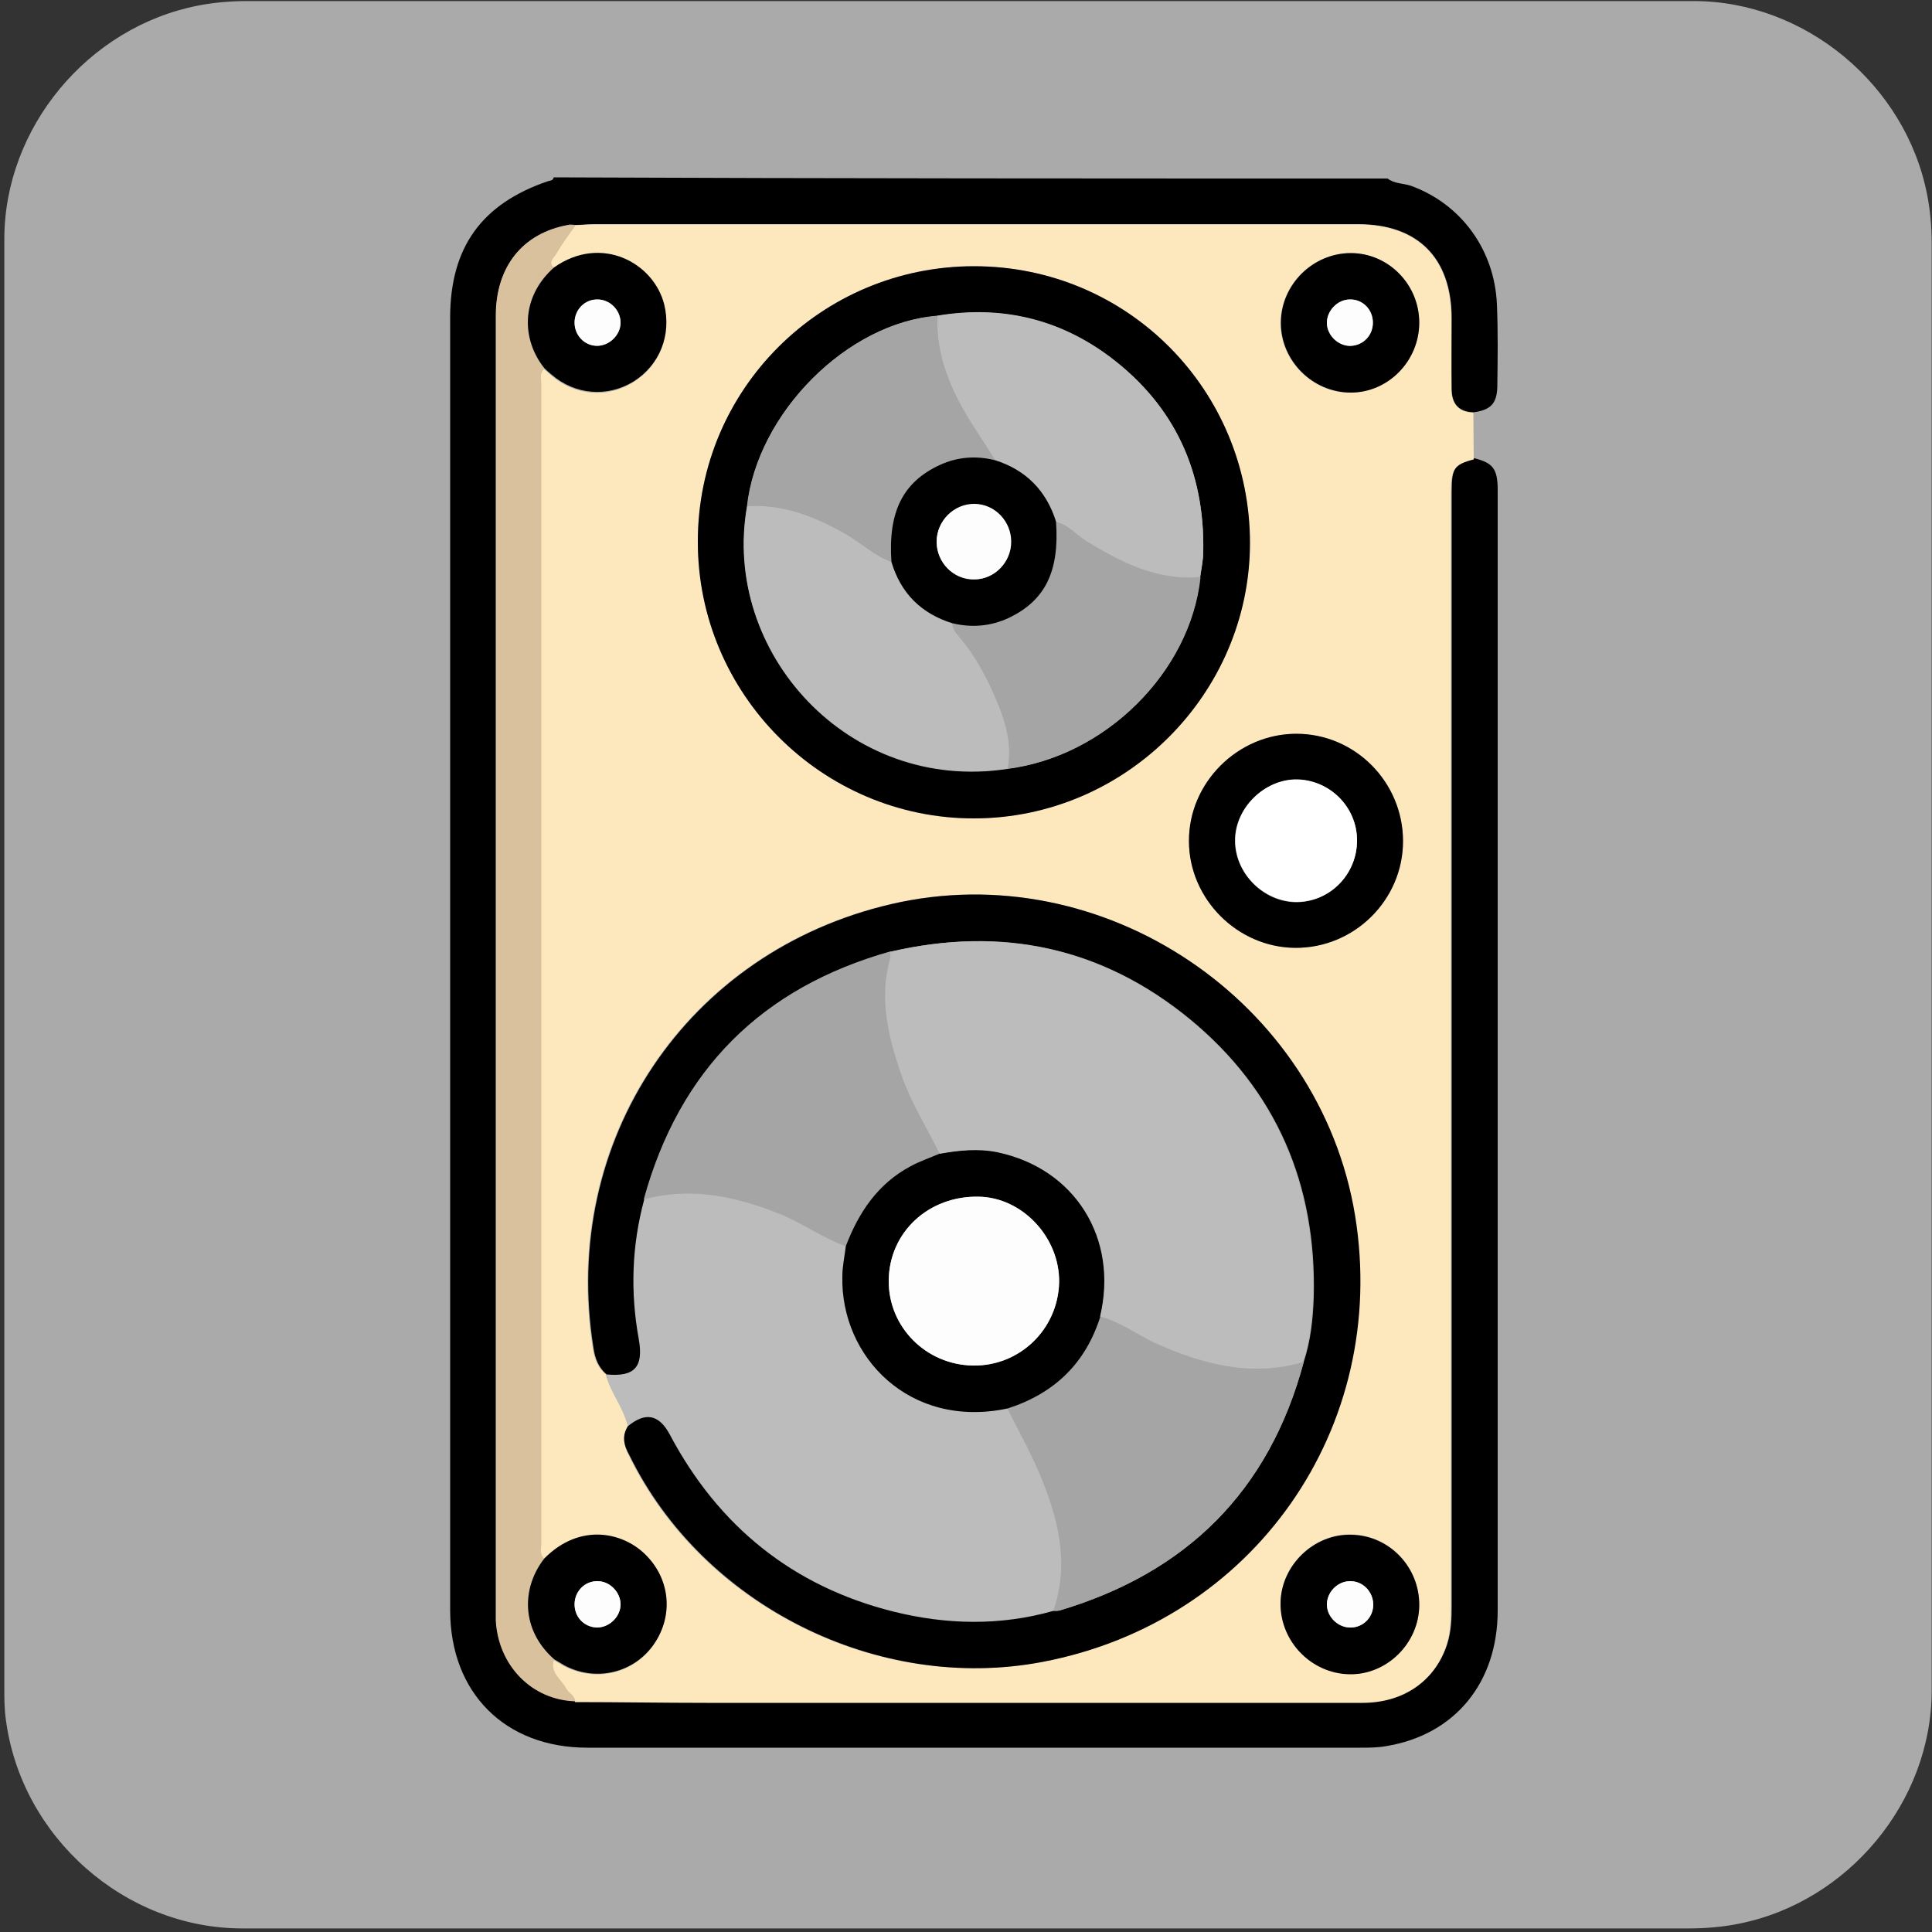 <svg xmlns="http://www.w3.org/2000/svg" viewBox="0 0 500 500" overflow="hidden" preserveAspectRatio="xMidYMid meet" id="eaf-e8e2-0"><rect x="0" y="0" width="500" height="500" fill="#333333" stroke="none"/><defs><clipPath id="eaf-e8e2-1"><rect x="0" y="0" width="500" height="500"></rect></clipPath><style>#eaf-e8e2-0 * {animation: 7000ms linear infinite normal both running;offset-rotate:0deg}@keyframes eaf-e8e2-2{0%,100%{transform:translate(405.585px,350.9px)}}@keyframes eaf-e8e2-3{0%{animation-timing-function:step-start}0.96%{transform:scale(0,0);animation-timing-function:ease-in-out}8.1%{transform:scale(1,1);animation-timing-function:ease-in-out}15.24%{transform:scale(0,0);animation-timing-function:ease-in-out}22.39%{transform:scale(1,1);animation-timing-function:ease-in-out}29.51%{transform:scale(0,0)}29.53%{transform:scale(0,0);animation-timing-function:ease-in-out}36.67%{transform:scale(1,1);animation-timing-function:ease-in-out}43.81%{transform:scale(0,0);animation-timing-function:ease-in-out}60.96%,100%{transform:scale(1.5,1.5)}}@keyframes eaf-e8e2-4{0%,100%{transform:translate(-413.585px,-350.9px)}}@keyframes eaf-e8e2-5{0%,0.96%{opacity:1}8.1%{opacity:1;animation-timing-function:ease-in-out}15.24%{opacity:0;animation-timing-function:ease-in-out}22.39%{opacity:1;animation-timing-function:ease-in-out}29.53%{opacity:0;animation-timing-function:ease-in-out}36.67%{opacity:1;animation-timing-function:ease-in-out}43.81%{opacity:0;animation-timing-function:ease-in-out}50%{opacity:1;animation-timing-function:ease-in-out}60.94%,100%{opacity:0}}@keyframes eaf-e8e2-6{0%,100%{transform:translate(90.817px,133.8px)}}@keyframes eaf-e8e2-7{0%,100%{transform:translate(-87.252px,-133.8px)}}@keyframes eaf-e8e2-8{0%,100%{transform:translate(91.315px,350.9px)}}@keyframes eaf-e8e2-9{0%{transform:scale(0,0);animation-timing-function:ease-in-out}7.14%{transform:scale(1,1);animation-timing-function:ease-in-out}14.29%{transform:scale(0,0);animation-timing-function:ease-in-out}21.43%{transform:scale(1,1);animation-timing-function:ease-in-out}28.56%{transform:scale(0,0)}28.57%{transform:scale(0,0);animation-timing-function:ease-in-out}35.71%{transform:scale(1,1);animation-timing-function:ease-in-out}42.86%{transform:scale(0,0);animation-timing-function:ease-in-out}60%,100%{transform:scale(1.5,1.5)}}@keyframes eaf-e8e2-10{0%,100%{transform:translate(-87.315px,-350.9px)}}@keyframes eaf-e8e2-11{0%{opacity:1}7.14%{opacity:1;animation-timing-function:ease-in-out}14.29%{opacity:0;animation-timing-function:ease-in-out}21.43%{opacity:1;animation-timing-function:ease-in-out}28.57%{opacity:0;animation-timing-function:ease-in-out}35.71%{opacity:1;animation-timing-function:ease-in-out}42.86%{opacity:0;animation-timing-function:ease-in-out}49.04%{opacity:1;animation-timing-function:ease-in-out}59.99%,100%{opacity:0}}@keyframes eaf-e8e2-12{0%,100%{transform:translate(405.585px,133.8px)}}@keyframes eaf-e8e2-13{0%,100%{transform:translate(-413.585px,-133.8px)}}</style></defs><g clip-path="url('#eaf-e8e2-1')" style="isolation: isolate;"><g><g transform="matrix(4 0 0 4 -827.28 -2254.526)"><path fill="#aaaaaa" d="m331.8 626.1c0 15.6 0 31.3 0 46.9c0 7.2 -5.4 13.7 -12.5 15.1c-1 0.2 -2.1 0.3 -3.2 0.3c-31.2 0 -62.4 0 -93.6 0c-7.6 0 -14.3 -5.9 -15.3 -13.5c-0.1 -0.7 -0.1 -1.4 -0.1 -2c0 -31.3 0 -62.5 0 -93.8c0 -7.2 5.4 -13.7 12.5 -15.1c1 -0.2 2.1 -0.3 3.2 -0.3c31.2 0 62.4 0 93.6 0c7.2 0 13.7 5.4 15.1 12.5c0.2 1 0.3 2.1 0.3 3.2c0 15.6 0 31.1 0 46.7z"></path></g><g><path fill="#000000" d="m359.1 46.2c1.8 1.4 4.1 1.2 6.1 1.9c12.9 4.7 21.6 16.5 22.2 30.7c0.3 7.1 0.2 14.2 0.1 21.3c-0.1 4.3 -1.7 6 -6.1 6.6c-4 -0.1 -5.7 -2.3 -5.7 -6.1c-0.1 -6.1 0 -12.2 0 -18.2c0 -15.6 -8.7 -24.4 -24.2 -24.4c-65.8 0 -131.6 0 -197.4 0c-1.7 0 -3.4 0.2 -5.1 0.2c-0.7 0 -1.3 -0.2 -2 0c-11.8 2.2 -18.6 10.8 -18.6 23.4c0 111.7 0 223.5 0 335.2c0 0.8 0 1.6 0 2.4c0.6 11.8 9.4 20.7 20.6 21c11.4 0.1 22.7 0.2 34.1 0.2c56.6 0 113.1 0 169.7 0c10.7 0 18.8 -5.6 21.8 -15.1c1 -3.2 1.1 -6.5 1.1 -9.8c0 -96.1 0 -192.2 0 -288.3c0 -6.2 0.8 -7.3 5.9 -8.6c4.8 1.2 6 2.8 6 8.2c0 28.4 0 56.9 0 85.3c0 68.2 0 136.5 0 204.7c0 18.7 -11.1 32.2 -28.9 35.1c-2.2 0.4 -4.5 0.4 -6.7 0.4c-66.7 0 -133.3 0 -200 0c-21.3 0 -35.5 -14.2 -35.5 -35.6c0 -111.5 0 -223 0 -334.5c0 -18.2 8.2 -29.5 25.3 -35.3c0.6 -0.2 1.3 -0.1 1.5 -1c71.9 0.3 143.9 0.3 215.8 0.3z"></path><path fill="#fce8bc" d="m148.9 58.3c1.7 -0.1 3.4 -0.2 5.1 -0.2c65.8 0 131.6 0 197.4 0c15.5 0 24.2 8.7 24.2 24.4c0 6.1 0 12.2 0 18.2c0 3.7 1.8 6 5.7 6.1c0 4 0.1 8.1 0.1 12.1c-5.1 1.3 -5.9 2.5 -5.9 8.6c0 96.1 0 192.2 0 288.3c0 3.3 -0.1 6.6 -1.1 9.8c-3 9.4 -11.1 15.1 -21.8 15.1c-56.6 0 -113.1 0 -169.7 0c-11.4 0 -22.7 -0.2 -34.1 -0.2c-0.2 -1.6 -1.8 -2.2 -2.4 -3.4c-1.3 -2.4 -4.3 -4.1 -3.1 -7.5c0.9 0.5 1.8 1.1 2.7 1.6c7.9 4.1 17.4 2.1 22.7 -4.9c5.4 -7.2 5 -16.7 -1.2 -23.2c-5.9 -6.3 -17.5 -8.9 -26.7 0.4c-1.4 -1.1 -0.8 -2.7 -0.8 -4.1c0 -99.9 0 -199.9 0 -299.8c0 -1.4 -0.6 -2.9 0.8 -4.1c0.6 0.5 1.2 1.1 1.8 1.6c6.1 5.3 14.5 6.1 21.3 1.8c6.8 -4.2 9.9 -12.1 7.9 -19.9c-2.7 -10.8 -16.4 -18.3 -28.5 -9.6c-1.7 -1.5 0 -2.7 0.6 -3.7c1.5 -2.6 3.3 -5 5 -7.4zm13.6 310.8c-1.5 2.5 -1.1 4.9 0.2 7.5c18.9 38.9 64.3 61.6 106.9 53.5c54.7 -10.4 89.9 -60.6 80.9 -115.5c-9 -55.7 -65.2 -93.4 -120.1 -80.6c-52.8 12.3 -85.5 61.1 -77 114.8c0.4 2.8 1.3 5.1 3.4 6.9c1.2 4.7 4.6 8.6 5.7 13.4zm18.1 -229c0 39.5 32.2 71.8 71.5 71.7c39.1 -0.1 71.3 -32.2 71.3 -71.2c0.1 -39.8 -31.7 -71.7 -71.4 -71.7c-39.4 0 -71.4 31.8 -71.4 71.2zm182.5 77.6c0 -15.3 -12.4 -27.8 -27.6 -27.8c-15.1 0 -27.8 12.7 -27.8 27.8c0.1 15 12.6 27.5 27.5 27.6c15.3 0.1 27.9 -12.4 27.9 -27.6zm4.2 197.8c0.1 -9.9 -7.6 -18.1 -17.5 -18.4c-9.8 -0.3 -18.4 8.1 -18.4 17.9c0 9.8 8 17.9 17.8 18.2c9.7 0.3 18 -7.9 18.1 -17.7zm0 -332c0 -9.9 -8 -18 -17.8 -18c-9.7 0 -18 8.1 -18.1 17.9c-0.1 9.9 8.2 18.3 18.1 18.2c9.8 -0.1 17.8 -8.3 17.8 -18.1z"></path><path fill="#d9c19d" d="m143.4 429.4c-1.2 3.4 1.8 5.1 3.1 7.5c0.6 1.2 2.2 1.8 2.4 3.4c-11.2 -0.3 -20 -9.2 -20.6 -21c0 -0.8 0 -1.6 0 -2.4c0 -111.7 0 -223.5 0 -335.2c0 -12.6 6.9 -21.3 18.6 -23.4c0.6 -0.1 1.3 0 2 0c-1.7 2.4 -3.5 4.8 -4.9 7.3c-0.6 1 -2.3 2.2 -0.6 3.7c-8.8 7.8 -8.3 18.7 -2.5 26.1c-1.4 1.1 -0.8 2.7 -0.8 4.1c0 99.9 0 199.9 0 299.8c0 1.4 -0.6 2.9 0.8 4.1c-5.9 7.4 -6.2 18.3 2.5 26z"></path><path fill="#bcbcbc" d="m162.5 369.1c-1.1 -4.8 -4.5 -8.7 -5.6 -13.5c7.3 0.7 9.6 -1.9 8.3 -9.2c-2.2 -12.1 -1.7 -24.1 1.4 -36c12 -3.3 23.3 -0.9 34.6 3.5c6.2 2.4 11.5 6.4 17.7 8.6c-0.3 2.6 -0.9 5.2 -0.9 7.8c-0.5 20.8 17.4 39.6 42.8 34.2c2.8 5.5 5.8 10.9 8.2 16.6c4.9 11.5 8 23.3 3.7 35.8c-13.8 3.8 -27.6 3.6 -41.3 0.2c-26.2 -6.5 -45.4 -22.1 -58 -45.9c-2.9 -5.2 -6.4 -5.8 -10.9 -2.1z"></path><path fill="#000000" d="m162.5 369.1c4.5 -3.7 8 -3.1 10.8 2.1c12.6 23.8 31.9 39.4 58 45.9c13.7 3.4 27.6 3.7 41.3 -0.2c0.5 0 1.1 0 1.6 -0.1c32.9 -9.8 54.2 -30.9 63.2 -64.3c1.8 -5.4 2.4 -11.1 2.6 -16.7c0.8 -29.1 -9.6 -53.6 -32.1 -72.1c-22.7 -18.6 -48.7 -24.1 -77.3 -17.4c-33.4 9.3 -54.7 30.7 -63.9 64.2c-3.2 11.9 -3.6 23.9 -1.4 36c1.3 7.2 -1 9.9 -8.3 9.2c-2.1 -1.8 -3 -4.1 -3.4 -6.9c-8.6 -53.6 24.2 -102.5 77 -114.8c54.8 -12.8 111 25 120.1 80.6c8.9 54.9 -26.2 105.1 -80.9 115.5c-42.5 8.1 -87.9 -14.6 -106.9 -53.5c-1.5 -2.6 -2 -5 -0.4 -7.5z"></path><path fill="#000000" d="m180.6 140.1c0 -39.4 32 -71.2 71.5 -71.2c39.7 0 71.4 32 71.4 71.7c-0.1 39 -32.2 71.1 -71.3 71.2c-39.4 0.1 -71.7 -32.2 -71.6 -71.7zm12.7 -9c-6.6 37.7 26.3 74.2 67.4 67.9c25.3 -3.2 47.3 -25 49.9 -49.6c0.3 -2.2 0.8 -4.4 0.8 -6.6c0.4 -20.6 -7.4 -37.6 -23.8 -50.1c-13.3 -10.1 -28.5 -13.7 -45.1 -10.9c-23.2 1.7 -46.6 25.2 -49.2 49.3z"></path><path fill="#000000" d="m363.1 217.7c0 15.2 -12.6 27.7 -27.9 27.6c-15 -0.1 -27.5 -12.7 -27.5 -27.6c-0.1 -15.1 12.6 -27.8 27.8 -27.8c15.2 0 27.6 12.5 27.6 27.8zm-11.9 -0.2c0 -8.6 -6.9 -15.6 -15.6 -15.7c-8.5 -0.1 -16.1 7.4 -16 15.9c0.1 8.5 7.6 15.9 16.1 15.8c8.6 -0.2 15.5 -7.3 15.5 -16z"></path><path fill="#000000" d="m367.3 415.5c-0.1 9.8 -8.4 18 -18.1 17.8c-9.8 -0.2 -17.8 -8.4 -17.8 -18.2c0 -9.9 8.6 -18.2 18.4 -17.9c9.8 0.2 17.6 8.4 17.5 18.3zm-17.9 -6.3c-3.2 0 -6.1 3 -6 6.2c0.1 3.2 3 6 6.3 5.8c3.2 -0.1 5.6 -2.7 5.7 -5.9c-0.1 -3.4 -2.7 -6.2 -6 -6.1z"></path><path fill="#000000" d="m140.9 95.3c-5.9 -7.3 -6.3 -18.3 2.5 -26.1c12.2 -8.6 25.8 -1.2 28.5 9.6c1.9 7.8 -1.1 15.6 -7.9 19.9c-6.8 4.2 -15.2 3.5 -21.3 -1.8c-0.6 -0.5 -1.2 -1 -1.8 -1.6zm13.6 -5.8c3.2 0 6.1 -2.8 6.1 -6c0 -3.2 -2.9 -6 -6.1 -6c-3.2 0.1 -5.7 2.6 -5.8 5.8c-0.1 3.4 2.5 6.1 5.8 6.2z"></path><path fill="#000000" d="m143.4 429.4c-8.7 -7.7 -8.4 -18.6 -2.5 -26.1c9.3 -9.4 20.8 -6.8 26.7 -0.4c6.1 6.5 6.6 16 1.2 23.2c-5.3 7 -14.8 9.1 -22.7 4.9c-0.9 -0.5 -1.8 -1.1 -2.7 -1.6zm11.1 -8.2c3.2 0 6.1 -2.8 6.1 -6c0 -3.2 -2.9 -6.1 -6.1 -6c-3.2 0.1 -5.7 2.6 -5.8 5.8c-0.1 3.4 2.4 6.1 5.8 6.2z"></path><path fill="#000000" d="m367.3 83.5c0 9.9 -8 18.1 -17.7 18.1c-9.9 0 -18.2 -8.3 -18.1 -18.2c0.1 -9.8 8.3 -17.9 18.1 -17.9c9.7 0 17.7 8.1 17.7 18zm-18 -6c-3.2 0.1 -6 3 -5.9 6.2c0.1 3.2 3.1 6 6.3 5.8c3.2 -0.2 5.6 -2.7 5.6 -6c0 -3.4 -2.6 -6.1 -6 -6z"></path><path fill="#a5a5a5" d="m337.4 352.5c-8.9 33.4 -30.3 54.5 -63.2 64.3c-0.5 0.1 -1 0.1 -1.6 0.1c4.3 -12.5 1.2 -24.3 -3.7 -35.8c-2.4 -5.7 -5.5 -11.1 -8.2 -16.6c12.1 -3.8 20.2 -11.6 24 -23.9c5.3 1.4 9.6 4.7 14.5 6.9c12.3 5.6 24.7 8.9 38.2 5z"></path><path fill="#a5a5a5" d="m166.6 310.4c9.2 -33.5 30.5 -54.8 63.9 -64.2c0 0.5 0.1 1.1 0 1.6c-3.1 10.6 -0.5 20.6 3 30.6c2.5 7.1 6.5 13.4 9.8 20.1c-2.5 1.1 -5.2 2 -7.6 3.3c-8.5 4.5 -13.5 11.9 -16.8 20.7c-6.2 -2.2 -11.5 -6.2 -17.7 -8.6c-11.3 -4.4 -22.6 -6.8 -34.6 -3.5z"></path><path fill="#000000" d="m218.9 322.5c3.3 -8.7 8.3 -16.2 16.8 -20.7c2.4 -1.3 5.1 -2.2 7.6 -3.3c4.9 -0.9 10 -1.4 14.9 -0.4c20.1 4.2 31.4 22.3 26.6 42.5c-3.8 12.2 -11.9 20 -24 23.9c-25.4 5.4 -43.3 -13.4 -42.8 -34.2c0 -2.6 0.6 -5.2 0.9 -7.8zm32.9 30.9c12.1 0.2 22 -9.4 22.3 -21.5c0.2 -11.7 -9.5 -22 -20.8 -22.2c-13 -0.2 -23.2 9.3 -23.3 21.7c-0.1 12 9.6 21.8 21.8 22z"></path><path fill="#bcbcbc" d="m284.7 340.7c4.8 -20.2 -6.5 -38.3 -26.6 -42.5c-4.9 -1 -10 -0.5 -14.9 0.4c-3.3 -6.7 -7.3 -13 -9.8 -20.1c-3.5 -10 -6 -20 -3 -30.6c0.1 -0.5 0 -1 0 -1.6c28.6 -6.6 54.6 -1.2 77.3 17.4c22.6 18.5 32.9 43 32.1 72.1c-0.2 5.6 -0.8 11.3 -2.6 16.7c-13.4 3.9 -25.9 0.6 -38.2 -4.9c-4.7 -2.2 -9 -5.5 -14.3 -6.9z"></path><path fill="#bcbcbc" d="m242.5 81.7c16.6 -2.8 31.8 0.8 45.1 10.9c16.4 12.5 24.2 29.4 23.8 50.1c0 2.2 -0.5 4.4 -0.8 6.6c-11.1 1 -20.4 -3.8 -29.5 -9.3c-2.6 -1.6 -4.7 -4.3 -7.9 -5c-2.5 -8 -7.7 -13.4 -15.8 -15.9c-2.1 -3.3 -4.2 -6.5 -6.3 -9.8c-5.2 -8.4 -8.9 -17.4 -8.6 -27.6z"></path><path fill="#bcbcbc" d="m260.8 198.9c-41.2 6.3 -74.1 -30.2 -67.4 -67.9c9.3 -0.6 17.4 2.6 25.3 7.1c4.1 2.3 7.5 5.7 12 7.3c2.5 8.1 7.7 13.4 15.8 16c0 1.6 1.2 2.7 2 3.7c3.6 4.4 6.4 9.3 8.7 14.5c2.7 6.1 4.9 12.4 3.6 19.3z"></path><path fill="#a5a5a5" d="m260.8 198.9c1.3 -6.9 -0.9 -13.2 -3.6 -19.3c-2.3 -5.2 -5 -10.1 -8.7 -14.5c-0.9 -1.1 -2 -2.1 -2 -3.7c5 1.2 9.9 0.8 14.6 -1.4c9.4 -4.5 13.1 -12 12.2 -24.9c3.2 0.7 5.2 3.4 7.9 5c9 5.6 18.3 10.3 29.5 9.3c-2.6 24.5 -24.6 46.3 -49.9 49.5z"></path><path fill="#a5a5a5" d="m230.7 145.4c-4.5 -1.6 -7.9 -5 -12 -7.3c-7.9 -4.4 -16 -7.7 -25.3 -7.1c2.6 -24.1 25.9 -47.5 49.2 -49.3c-0.4 10.2 3.4 19.1 8.7 27.6c2.1 3.3 4.2 6.5 6.3 9.8c-4.9 -1.1 -9.6 -0.8 -14.2 1.2c-9.7 4.4 -13.6 12.1 -12.7 25.1z"></path><path fill="#fff" d="m351.2 217.5c0 8.7 -6.9 15.8 -15.4 15.9c-8.6 0.1 -16.1 -7.2 -16.1 -15.8c-0.1 -8.4 7.5 -16 16 -15.9c8.5 0.2 15.5 7.2 15.5 15.8z"></path><path fill="#fdfdfd" d="m349.4 409.2c3.3 0 6 2.7 6 6.1c0 3.2 -2.5 5.8 -5.7 5.9c-3.2 0.1 -6.2 -2.6 -6.3 -5.8c-0.1 -3.3 2.7 -6.2 6 -6.2z"></path><path fill="#fdfdfd" d="m154.5 89.5c-3.3 0 -5.9 -2.8 -5.8 -6.2c0.1 -3.2 2.6 -5.8 5.8 -5.8c3.3 -0.1 6.1 2.7 6.1 6c0 3.2 -2.9 6 -6.1 6z"></path><path fill="#fdfdfd" d="m154.5 421.2c-3.4 -0.1 -5.9 -2.8 -5.8 -6.2c0.1 -3.2 2.6 -5.8 5.8 -5.8c3.2 -0.1 6.1 2.8 6.1 6c0 3.2 -2.9 6 -6.1 6z"></path><path fill="#fdfdfd" d="m349.3 77.5c3.3 -0.1 6 2.6 6 6c0 3.2 -2.4 5.8 -5.6 6c-3.2 0.2 -6.2 -2.6 -6.3 -5.8c-0.1 -3.2 2.7 -6.2 5.9 -6.2z"></path><path fill="#fdfdfd" d="m251.8 353.4c-12.2 -0.2 -21.9 -10 -21.8 -22c0.1 -12.5 10.3 -22 23.3 -21.7c11.3 0.2 21 10.6 20.8 22.2c-0.3 12.1 -10.2 21.7 -22.3 21.5z"></path><path fill="#000000" d="m230.7 145.4c-0.9 -13 3 -20.7 12.6 -25.1c4.6 -2.1 9.4 -2.4 14.2 -1.2c8 2.5 13.3 7.9 15.8 15.9c0.9 12.9 -2.8 20.4 -12.2 24.9c-4.7 2.2 -9.6 2.6 -14.6 1.4c-8.1 -2.5 -13.4 -7.8 -15.8 -15.9zm11.7 -5.2c0 5.4 4.4 9.9 9.8 9.8c5.1 -0.1 9.4 -4.5 9.4 -9.7c0 -5.3 -4.2 -9.7 -9.4 -9.8c-5.3 -0.1 -9.8 4.3 -9.8 9.7z"></path><path fill="#fdfdfd" d="m242.4 140.2c0 -5.4 4.5 -9.9 9.9 -9.8c5.2 0.1 9.4 4.5 9.4 9.8c0 5.3 -4.3 9.7 -9.4 9.7c-5.5 0.2 -9.9 -4.3 -9.9 -9.7z"></path></g><g transform="matrix(0 0 0 0 405.585 350.9)" style="animation-name: eaf-e8e2-2, eaf-e8e2-3, eaf-e8e2-4, eaf-e8e2-5; animation-composition: replace, add, add, replace;"><path fill="#ffffff" d="m439.8 362.9c-2.7 0 -5.3 0 -8 -0.1c-7.7 -0.1 -12.8 -5 -12.9 -12.1c0 -7.2 5.2 -12.3 12.8 -12.4c6.8 -0.1 13.6 -0.1 20.3 -0.1c6.9 0 13.7 0 20.4 0.1c3.7 0 7.1 1.4 9.4 3.8c2.2 2.3 3.4 5.4 3.3 8.8c-0.2 7 -5.4 11.8 -13.1 11.9c-2.7 0 -5.5 0.1 -8.2 0.1c-2 0 -4.1 0 -6.1 0c-2 0 -4.1 0 -6.1 0c-2 0 -3.9 0 -5.9 0c-1.9 0 -3.9 0 -5.9 0z"></path><path fill="#ffffff" d="m425.7 322.3c-3.2 0 -6.3 -1.3 -8.6 -3.7c-4.8 -5 -4.7 -12.1 0.4 -17.3c5.8 -6 11.8 -12 17.5 -17.8c3.1 -3.2 6.2 -6.3 9.4 -9.5c2.6 -2.6 5.7 -4 9 -4c1.6 0 3.2 0.3 4.8 0.9c4.2 1.6 7 5.3 7.6 9.9l0 0.3l0 0.3c0 3.8 -1.3 7.1 -4.2 10c-2.2 2.3 -4.5 4.5 -6.7 6.8c-6.5 6.6 -13.2 13.4 -19.9 20.1c-2.7 2.6 -6 4 -9.3 4z"></path><path fill="#ffffff" d="m453.2 431.5c-2.2 0 -5.5 -0.7 -8.7 -3.9c-5 -5 -10.1 -10.1 -15.1 -15.2l-5.4 -5.4c-0.7 -0.7 -1.3 -1.3 -2 -2c-1.6 -1.6 -3.3 -3.3 -5 -5.1c-4.7 -5.3 -4.6 -12.6 0.3 -17.3c2.4 -2.3 5.3 -3.5 8.4 -3.5c3.2 0 6.3 1.4 9 4c6.3 6.2 12.5 12.5 18.6 18.7c2.8 2.8 5.6 5.7 8.4 8.5c2.3 2.3 3.7 5.3 4 8.5l0 0.5l-0.1 0.5c-0.7 6.3 -4.3 9.3 -7.2 10.6c-1.6 0.7 -3.4 1.1 -5.2 1.1z"></path></g><g transform="matrix(0 0 0 0 90.817 133.8)" style="animation-name: eaf-e8e2-6, eaf-e8e2-3, eaf-e8e2-7, eaf-e8e2-5; animation-composition: replace, add, add, replace;"><path fill="#ffffff" d="m61.1 145.8c2.7 0 5.3 0 8 -0.1c7.7 -0.1 12.8 -5 12.9 -12.1c0 -7.2 -5.2 -12.3 -12.8 -12.4c-6.8 -0.1 -13.6 -0.1 -20.3 -0.1c-6.9 0 -13.7 0 -20.4 0.1c-3.7 0 -7.1 1.4 -9.4 3.8c-2.2 2.3 -3.4 5.4 -3.3 8.8c0.2 7 5.4 11.8 13.1 11.9c2.7 0 5.5 0.1 8.2 0.1c2 0 4.1 0 6.1 0c2 0 4.1 0 6.1 0c2 0 3.9 0 5.9 0c1.9 0 3.9 0 5.9 0z"></path><path fill="#ffffff" d="m75.2 105.2c3.2 0 6.3 -1.3 8.6 -3.7c4.8 -5 4.7 -12.1 -0.4 -17.3c-5.8 -6 -11.8 -12 -17.5 -17.8c-3.1 -3.2 -6.2 -6.3 -9.4 -9.5c-2.6 -2.6 -5.7 -4 -9 -4c-1.6 0 -3.2 0.3 -4.8 0.9c-4.2 1.6 -7 5.3 -7.6 9.9l0 0.3l0 0.3c0 3.8 1.3 7.1 4.2 10c2.2 2.3 4.5 4.5 6.7 6.8c6.5 6.6 13.2 13.4 19.9 20.1c2.6 2.5 5.9 4 9.3 4z"></path><path fill="#ffffff" d="m47.6 214.4c2.2 0 5.5 -0.7 8.7 -3.9c5 -5 10.1 -10.1 15.1 -15.2l5.4 -5.5c0.7 -0.7 1.3 -1.3 2 -2c1.6 -1.6 3.3 -3.3 5 -5.1c4.7 -5.3 4.6 -12.6 -0.3 -17.3c-2.4 -2.3 -5.3 -3.5 -8.4 -3.5c-3.2 0 -6.3 1.4 -9 4c-6.3 6.2 -12.5 12.5 -18.6 18.7c-2.8 2.8 -5.6 5.7 -8.4 8.5c-2.3 2.3 -3.7 5.3 -4 8.5l0 0.5l0.1 0.5c0.7 6.3 4.3 9.3 7.2 10.6c1.7 0.8 3.4 1.2 5.2 1.2z"></path></g><g transform="matrix(0 0 0 0 91.315 350.9)" style="animation-name: eaf-e8e2-8, eaf-e8e2-9, eaf-e8e2-10, eaf-e8e2-11; animation-composition: replace, add, add, replace;"><path fill="#ffffff" d="m61.1 362.9c2.7 0 5.3 0 8 -0.1c7.7 -0.1 12.8 -5 12.9 -12.1c0 -7.2 -5.2 -12.3 -12.8 -12.4c-6.8 -0.1 -13.6 -0.1 -20.3 -0.1c-6.9 0 -13.7 0 -20.4 0.1c-3.7 0 -7.1 1.4 -9.4 3.8c-2.2 2.3 -3.4 5.4 -3.3 8.8c0.2 7 5.4 11.8 13.1 11.9c2.7 0 5.5 0.1 8.2 0.1c2 0 4.1 0 6.1 0c2 0 4.1 0 6.1 0c2 0 3.9 0 5.9 0c1.9 0 3.9 0 5.9 0z"></path><path fill="#ffffff" d="m75.2 322.3c3.2 0 6.3 -1.3 8.6 -3.7c4.8 -5 4.7 -12.1 -0.4 -17.3c-5.8 -6 -11.8 -12 -17.5 -17.8c-3.1 -3.2 -6.2 -6.3 -9.4 -9.5c-2.6 -2.6 -5.7 -4 -9 -4c-1.6 0 -3.2 0.3 -4.8 0.9c-4.2 1.6 -7 5.3 -7.6 9.9l0 0.3l0 0.3c0 3.8 1.3 7.1 4.2 10c2.2 2.3 4.5 4.5 6.7 6.8c6.5 6.6 13.2 13.4 19.9 20.1c2.6 2.6 5.9 4 9.3 4z"></path><path fill="#ffffff" d="m47.6 431.5c2.2 0 5.5 -0.7 8.7 -3.9c5 -5 10.1 -10.1 15.1 -15.2l5.4 -5.5c0.7 -0.7 1.3 -1.3 2 -2c1.6 -1.6 3.3 -3.3 5 -5.1c4.7 -5.3 4.6 -12.6 -0.3 -17.3c-2.4 -2.3 -5.3 -3.5 -8.4 -3.5c-3.2 0 -6.3 1.4 -9 4c-6.3 6.2 -12.5 12.5 -18.6 18.7c-2.8 2.8 -5.6 5.7 -8.4 8.5c-2.3 2.3 -3.7 5.3 -4 8.5l0 0.5l0.1 0.5c0.7 6.3 4.3 9.3 7.2 10.6c1.7 0.8 3.4 1.2 5.2 1.2z"></path></g><g transform="matrix(0 0 0 0 405.585 133.8)" style="animation-name: eaf-e8e2-12, eaf-e8e2-9, eaf-e8e2-13, eaf-e8e2-11; animation-composition: replace, add, add, replace;"><path fill="#ffffff" d="m439.8 145.8c-2.7 0 -5.3 0 -8 -0.1c-7.7 -0.1 -12.8 -5 -12.9 -12.1c0 -7.2 5.2 -12.3 12.8 -12.4c6.8 -0.1 13.6 -0.1 20.3 -0.1c6.9 0 13.7 0 20.4 0.1c3.7 0 7.1 1.4 9.4 3.8c2.2 2.3 3.4 5.4 3.3 8.8c-0.2 7 -5.4 11.8 -13.1 11.9c-2.7 0 -5.5 0.1 -8.2 0.1c-2 0 -4.1 0 -6.1 0c-2 0 -4.1 0 -6.1 0c-2 0 -3.9 0 -5.9 0c-1.9 0 -3.9 0 -5.9 0z"></path><path fill="#ffffff" d="m425.7 105.2c-3.2 0 -6.3 -1.3 -8.6 -3.7c-4.8 -5 -4.7 -12.1 0.4 -17.3c5.8 -6 11.8 -12 17.5 -17.8c3.1 -3.2 6.2 -6.3 9.4 -9.5c2.6 -2.6 5.7 -4 9 -4c1.6 0 3.2 0.3 4.8 0.9c4.2 1.6 7 5.3 7.6 9.9l0 0.3l0 0.3c0 3.8 -1.3 7.1 -4.2 10c-2.2 2.3 -4.5 4.5 -6.7 6.8c-6.5 6.6 -13.2 13.4 -19.9 20.1c-2.7 2.5 -6 4 -9.3 4z"></path><path fill="#ffffff" d="m453.2 214.4c-2.2 0 -5.5 -0.7 -8.7 -3.9c-5 -5 -10.1 -10.1 -15.1 -15.2l-5.4 -5.5c-0.7 -0.7 -1.3 -1.3 -2 -2c-1.6 -1.6 -3.3 -3.3 -5 -5.1c-4.7 -5.3 -4.6 -12.6 0.3 -17.3c2.4 -2.3 5.3 -3.5 8.4 -3.5c3.2 0 6.3 1.4 9 4c6.3 6.2 12.5 12.5 18.6 18.7c2.8 2.8 5.6 5.7 8.4 8.5c2.3 2.3 3.7 5.3 4 8.5l0 0.5l-0.1 0.5c-0.7 6.3 -4.3 9.3 -7.2 10.6c-1.6 0.8 -3.4 1.2 -5.2 1.2z"></path></g></g></g></svg>

